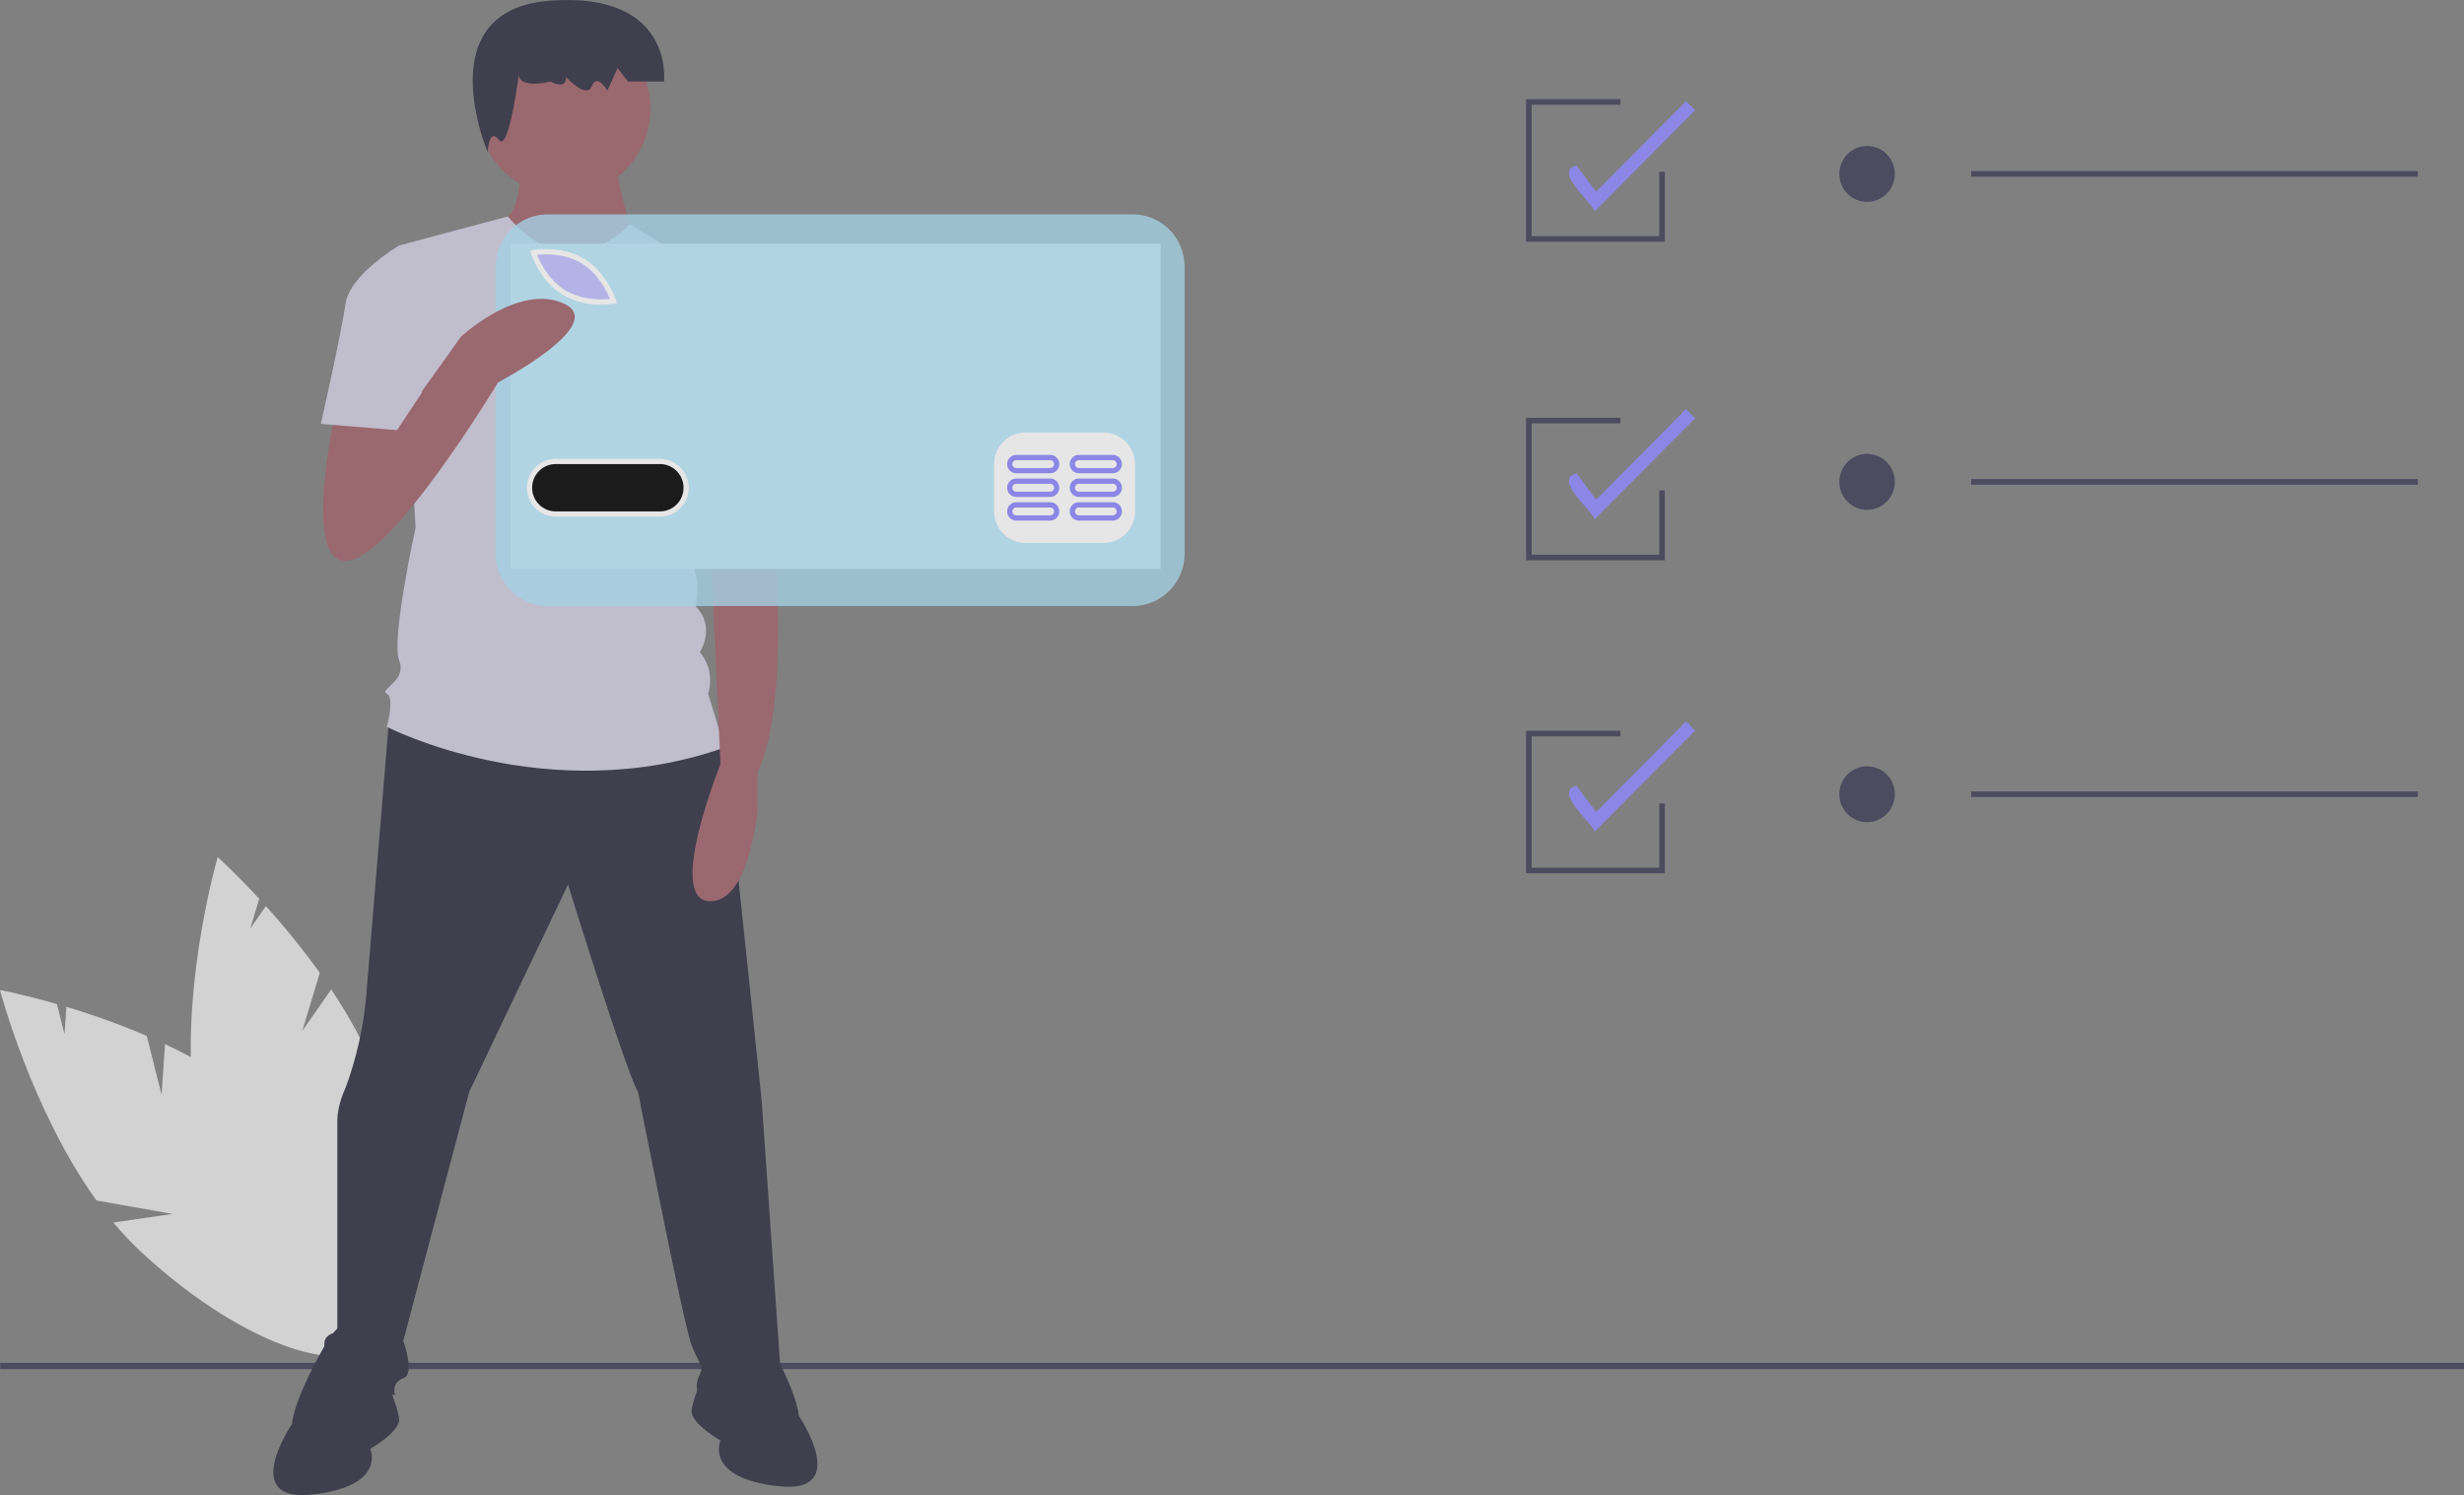 <svg width="234" height="142" viewBox="0 0 234 142" fill="none" xmlns="http://www.w3.org/2000/svg">
<rect x="0" y="0" width="234" height="142" fill="#808080" stroke="none"/>
<g opacity="0.8">
<g clip-path="url(#clip0)">
<path d="M15.344 103.971L13.939 98.388C11.447 97.324 8.898 96.403 6.304 95.629L6.126 98.223L5.407 95.365C2.189 94.439 0 94.031 0 94.031C0 94.031 2.957 105.358 9.159 114.018L16.385 115.297L10.771 116.112C11.552 117.058 12.39 117.953 13.282 118.793C22.304 127.229 32.353 131.1 35.727 127.438C39.101 123.777 34.522 113.97 25.5 105.533C22.703 102.918 19.19 100.819 15.673 99.168L15.344 103.971Z" fill="#E6E6E6"/>
<path d="M28.709 97.908L30.37 92.397C28.783 90.189 27.074 88.073 25.25 86.058L23.767 88.187L24.618 85.365C22.338 82.898 20.674 81.409 20.674 81.409C20.674 81.409 17.393 92.645 18.258 103.287L23.788 108.145L18.564 105.92C18.747 107.136 19.006 108.339 19.338 109.522C22.733 121.442 29.349 129.988 34.116 128.61C38.883 127.232 39.995 116.453 36.601 104.533C35.548 100.838 33.618 97.212 31.455 93.967L28.709 97.908Z" fill="#E6E6E6"/>
<path d="M234 129.439H0.021V130.034H234V129.439Z" fill="#3F3D56"/>
<path d="M36.988 67.849C36.988 67.849 35.166 89.919 34.775 94.649C34.507 97.613 33.849 100.529 32.819 103.319C32.819 103.319 32.036 104.896 32.036 106.472V126.572C32.036 126.572 30.471 126.572 30.863 128.148C31.254 129.725 31.645 132.483 31.645 132.483H37.513C37.513 132.483 37.122 131.301 38.296 130.907C39.469 130.513 38.296 127.36 38.296 127.36L44.555 103.713L53.945 84.008C53.945 84.008 59.422 101.743 60.595 103.713C60.595 103.713 64.899 125.784 65.681 127.754C66.464 129.725 66.855 129.725 66.464 130.513C66.073 131.301 66.073 132.089 66.464 132.483C66.855 132.878 74.288 132.483 74.288 132.483L72.332 104.502L68.811 71.002L50.815 65.485L36.988 67.849Z" fill="#2F2E41"/>
<path d="M35.949 129.33C35.949 129.33 33.992 122.236 30.863 127.754C27.733 133.271 27.733 135.242 27.733 135.242C27.733 135.242 22.647 142.73 29.689 141.942C36.731 141.154 35.166 137.607 35.166 137.607C35.166 137.607 37.905 136.03 37.905 134.848C37.905 133.666 35.949 129.33 35.949 129.33Z" fill="#2F2E41"/>
<path d="M67.637 128.542C67.637 128.542 69.594 121.448 72.723 126.966C75.853 132.483 75.853 134.454 75.853 134.454C75.853 134.454 80.939 141.942 73.897 141.154C66.855 140.365 68.42 136.818 68.42 136.818C68.42 136.818 65.681 135.242 65.681 134.06C65.681 132.877 67.637 128.542 67.637 128.542Z" fill="#2F2E41"/>
<path d="M49.25 14.644C49.25 14.644 50.032 19.768 47.685 20.95C45.338 22.132 52.771 26.468 54.727 26.468C56.683 26.468 60.204 22.526 60.204 22.526C60.204 22.526 58.248 16.615 58.639 15.432L49.25 14.644Z" fill="#A0616A"/>
<path d="M53.553 18.585C58.091 18.585 61.769 14.88 61.769 10.309C61.769 5.738 58.091 2.033 53.553 2.033C49.016 2.033 45.338 5.738 45.338 10.309C45.338 14.88 49.016 18.585 53.553 18.585Z" fill="#A0616A"/>
<path d="M69.594 27.256L59.813 21.287C59.813 21.287 54.249 27.65 48.228 20.556L37.905 23.315L39.469 50.114C39.469 50.114 37.122 60.755 37.905 62.726C38.687 64.696 35.949 65.484 36.731 65.879C37.513 66.273 36.731 69.031 36.731 69.031C36.731 69.031 51.989 76.914 68.811 71.002L67.246 65.879C67.459 65.209 67.499 64.496 67.362 63.806C67.225 63.116 66.916 62.473 66.464 61.938C66.464 61.938 68.029 59.573 66.073 57.602C66.073 57.602 66.855 54.055 64.899 52.479L64.508 46.961L65.681 44.203L69.594 27.256Z" fill="#CFCCE0"/>
<path d="M49.349 6.466C49.349 6.466 48.369 8.601 52.287 7.747C52.287 7.747 53.757 8.601 53.757 7.32C53.757 7.32 55.715 9.456 56.205 8.174C56.695 6.893 57.675 8.601 57.675 8.601L58.654 6.466L59.633 7.747H63.062C63.062 7.747 64.041 -0.794 52.287 0.06C40.534 0.914 46.316 14.447 46.316 14.447C46.316 14.447 46.41 12.018 47.39 13.299C48.369 14.58 49.349 6.466 49.349 6.466Z" fill="#2F2E41"/>
<path d="M73.115 43.02L73.506 51.296C73.506 51.296 75.071 66.667 71.941 73.367V76.913C71.941 76.913 71.158 85.978 67.246 85.584C63.334 85.19 68.42 72.578 68.42 72.578L67.637 55.237L66.855 45.385L73.115 43.02Z" fill="#A0616A"/>
<path d="M65.29 27.65L69.193 27.011C72.004 29.732 73.919 33.256 74.679 37.108C75.853 43.414 76.244 44.596 76.244 44.596L66.855 46.961L61.769 37.108L65.29 27.65Z" fill="#CFCCE0"/>
<path d="M110.225 23.152H48.486V54.047H110.225V23.152Z" fill="white"/>
<path d="M55.228 25.01C53.642 24.049 51.729 24.123 51.002 24.196C51.279 24.877 52.11 26.614 53.696 27.575C55.286 28.539 57.196 28.463 57.922 28.39C57.645 27.709 56.814 25.972 55.228 25.01Z" fill="#8E87FF" fill-opacity="0.54"/>
<path d="M62.681 44.077H52.768C52.475 44.077 52.184 44.135 51.914 44.247C51.643 44.36 51.397 44.526 51.189 44.734C50.982 44.943 50.817 45.191 50.705 45.463C50.593 45.736 50.535 46.029 50.535 46.324C50.535 46.619 50.593 46.912 50.705 47.184C50.817 47.457 50.982 47.705 51.189 47.914C51.397 48.122 51.643 48.288 51.914 48.401C52.184 48.513 52.475 48.571 52.768 48.571H62.681C62.974 48.571 63.265 48.513 63.536 48.401C63.806 48.288 64.053 48.122 64.26 47.914C64.468 47.705 64.632 47.457 64.744 47.184C64.856 46.912 64.914 46.619 64.914 46.324C64.914 46.029 64.856 45.736 64.744 45.463C64.632 45.191 64.468 44.943 64.26 44.734C64.053 44.526 63.806 44.36 63.536 44.247C63.265 44.135 62.974 44.077 62.681 44.077Z" fill="#010101"/>
<path d="M107.573 20.359H51.991C51.345 20.359 50.704 20.487 50.107 20.736C49.51 20.986 48.967 21.351 48.51 21.812C48.053 22.272 47.69 22.819 47.443 23.421C47.195 24.023 47.068 24.667 47.068 25.319V52.599C47.068 53.915 47.586 55.176 48.51 56.106C49.433 57.036 50.685 57.559 51.991 57.559H107.573C108.879 57.559 110.131 57.036 111.054 56.106C111.978 55.176 112.496 53.915 112.496 52.599V25.319C112.496 24.667 112.369 24.023 112.121 23.421C111.874 22.819 111.511 22.272 111.054 21.812C110.597 21.351 110.054 20.986 109.457 20.736C108.86 20.487 108.219 20.359 107.573 20.359ZM50.616 23.742C50.726 23.722 53.328 23.276 55.484 24.582C57.639 25.889 58.467 28.414 58.501 28.521L58.588 28.793L58.308 28.843C57.909 28.906 57.506 28.936 57.102 28.933C55.821 28.957 54.557 28.636 53.441 28.003C51.285 26.697 50.458 24.171 50.423 24.065L50.336 23.792L50.616 23.742ZM62.681 49.07H52.768C52.045 49.07 51.352 48.781 50.84 48.266C50.329 47.751 50.042 47.053 50.042 46.324C50.042 45.596 50.329 44.897 50.84 44.382C51.352 43.867 52.045 43.578 52.768 43.578H62.681C63.404 43.578 64.098 43.867 64.609 44.382C65.12 44.897 65.407 45.596 65.407 46.324C65.407 47.053 65.12 47.751 64.609 48.266C64.098 48.781 63.404 49.07 62.681 49.07ZM107.787 48.571C107.785 49.365 107.471 50.126 106.914 50.687C106.357 51.248 105.601 51.565 104.813 51.567H97.378C96.59 51.565 95.835 51.248 95.278 50.687C94.721 50.126 94.407 49.365 94.404 48.571V44.077C94.407 43.283 94.721 42.523 95.278 41.961C95.835 41.4 96.59 41.083 97.378 41.081H104.813C105.601 41.083 106.357 41.4 106.914 41.961C107.471 42.523 107.785 43.283 107.787 44.077V48.571Z" fill="#ACE2FA" fill-opacity="0.8"/>
<path d="M99.733 47.697H96.511C96.281 47.697 96.06 47.789 95.897 47.953C95.735 48.117 95.643 48.339 95.643 48.571C95.643 48.803 95.735 49.025 95.897 49.189C96.06 49.353 96.281 49.445 96.511 49.445H99.733C99.963 49.445 100.183 49.353 100.346 49.189C100.509 49.025 100.6 48.803 100.6 48.571C100.6 48.339 100.509 48.117 100.346 47.953C100.183 47.789 99.963 47.697 99.733 47.697ZM99.733 48.946H96.511C96.462 48.946 96.413 48.936 96.368 48.917C96.323 48.899 96.282 48.871 96.247 48.836C96.213 48.801 96.185 48.76 96.166 48.715C96.148 48.669 96.138 48.62 96.138 48.571C96.138 48.522 96.148 48.473 96.166 48.428C96.185 48.382 96.213 48.341 96.247 48.306C96.282 48.271 96.323 48.244 96.368 48.225C96.413 48.206 96.462 48.197 96.511 48.197H99.733C99.831 48.197 99.925 48.236 99.995 48.307C100.064 48.377 100.103 48.472 100.103 48.571C100.103 48.67 100.064 48.765 99.995 48.836C99.925 48.906 99.831 48.945 99.733 48.946Z" fill="#8E87FF"/>
<path d="M105.681 47.697H102.459C102.229 47.697 102.008 47.789 101.846 47.953C101.683 48.117 101.591 48.339 101.591 48.571C101.591 48.803 101.683 49.025 101.846 49.189C102.008 49.353 102.229 49.445 102.459 49.445H105.681C105.911 49.445 106.131 49.353 106.294 49.189C106.457 49.025 106.548 48.803 106.548 48.571C106.548 48.339 106.457 48.117 106.294 47.953C106.131 47.789 105.911 47.697 105.681 47.697ZM105.681 48.946H102.459C102.41 48.946 102.362 48.936 102.316 48.917C102.271 48.899 102.23 48.871 102.195 48.836C102.161 48.801 102.133 48.76 102.115 48.715C102.096 48.669 102.086 48.62 102.086 48.571C102.086 48.522 102.096 48.473 102.115 48.428C102.133 48.382 102.161 48.341 102.195 48.306C102.23 48.271 102.271 48.244 102.316 48.225C102.362 48.206 102.41 48.197 102.459 48.197H105.681C105.779 48.197 105.874 48.236 105.943 48.307C106.013 48.377 106.052 48.472 106.052 48.571C106.052 48.67 106.013 48.765 105.943 48.836C105.874 48.906 105.779 48.945 105.681 48.946Z" fill="#8E87FF"/>
<path d="M99.733 45.45H96.511C96.281 45.45 96.06 45.542 95.897 45.706C95.735 45.87 95.643 46.092 95.643 46.324C95.643 46.556 95.735 46.778 95.897 46.942C96.06 47.106 96.281 47.198 96.511 47.198H99.733C99.963 47.198 100.183 47.106 100.346 46.942C100.509 46.778 100.6 46.556 100.6 46.324C100.6 46.092 100.509 45.87 100.346 45.706C100.183 45.542 99.963 45.45 99.733 45.45ZM99.733 46.699H96.511C96.462 46.699 96.414 46.689 96.369 46.67C96.323 46.651 96.282 46.624 96.248 46.589C96.213 46.554 96.186 46.513 96.167 46.467C96.149 46.422 96.139 46.373 96.139 46.324C96.139 46.275 96.149 46.226 96.167 46.181C96.186 46.135 96.213 46.094 96.248 46.059C96.282 46.024 96.323 45.997 96.369 45.978C96.414 45.959 96.462 45.95 96.511 45.95H99.733C99.781 45.95 99.83 45.959 99.875 45.978C99.92 45.997 99.961 46.024 99.996 46.059C100.03 46.094 100.057 46.135 100.076 46.181C100.095 46.226 100.104 46.275 100.104 46.324C100.104 46.373 100.095 46.422 100.076 46.467C100.057 46.513 100.03 46.554 99.996 46.589C99.961 46.624 99.92 46.651 99.875 46.67C99.83 46.689 99.781 46.699 99.733 46.699Z" fill="#8E87FF"/>
<path d="M105.681 45.45H102.459C102.229 45.45 102.008 45.542 101.846 45.706C101.683 45.87 101.591 46.092 101.591 46.324C101.591 46.556 101.683 46.778 101.846 46.942C102.008 47.106 102.229 47.198 102.459 47.198H105.681C105.911 47.198 106.131 47.106 106.294 46.942C106.457 46.778 106.548 46.556 106.548 46.324C106.548 46.092 106.457 45.87 106.294 45.706C106.131 45.542 105.911 45.45 105.681 45.45ZM105.681 46.699H102.459C102.41 46.699 102.362 46.689 102.317 46.67C102.272 46.651 102.231 46.624 102.196 46.589C102.162 46.554 102.134 46.513 102.115 46.467C102.097 46.422 102.087 46.373 102.087 46.324C102.087 46.275 102.097 46.226 102.115 46.181C102.134 46.135 102.162 46.094 102.196 46.059C102.231 46.024 102.272 45.997 102.317 45.978C102.362 45.959 102.41 45.95 102.459 45.95H105.681C105.73 45.95 105.778 45.959 105.823 45.978C105.868 45.997 105.909 46.024 105.944 46.059C105.978 46.094 106.006 46.135 106.024 46.181C106.043 46.226 106.053 46.275 106.053 46.324C106.053 46.373 106.043 46.422 106.024 46.467C106.006 46.513 105.978 46.554 105.944 46.589C105.909 46.624 105.868 46.651 105.823 46.67C105.778 46.689 105.73 46.699 105.681 46.699Z" fill="#8E87FF"/>
<path d="M99.733 43.203H96.511C96.281 43.203 96.06 43.295 95.897 43.459C95.735 43.623 95.643 43.846 95.643 44.077C95.643 44.309 95.735 44.531 95.897 44.695C96.06 44.859 96.281 44.951 96.511 44.951H99.733C99.963 44.951 100.183 44.859 100.346 44.695C100.509 44.531 100.6 44.309 100.6 44.077C100.6 43.846 100.509 43.623 100.346 43.459C100.183 43.295 99.963 43.203 99.733 43.203ZM99.733 44.452H96.511C96.462 44.452 96.413 44.442 96.368 44.423C96.323 44.405 96.282 44.377 96.247 44.342C96.213 44.308 96.185 44.266 96.166 44.221C96.148 44.175 96.138 44.127 96.138 44.077C96.138 44.028 96.148 43.979 96.166 43.934C96.185 43.888 96.213 43.847 96.247 43.812C96.282 43.777 96.323 43.75 96.368 43.731C96.413 43.712 96.462 43.703 96.511 43.703H99.733C99.831 43.703 99.925 43.742 99.995 43.813C100.064 43.883 100.103 43.978 100.103 44.077C100.103 44.176 100.064 44.272 99.995 44.342C99.925 44.412 99.831 44.451 99.733 44.452Z" fill="#8E87FF"/>
<path d="M105.681 43.203H102.459C102.229 43.203 102.008 43.295 101.846 43.459C101.683 43.623 101.591 43.846 101.591 44.077C101.591 44.309 101.683 44.531 101.846 44.695C102.008 44.859 102.229 44.951 102.459 44.951H105.681C105.911 44.951 106.131 44.859 106.294 44.695C106.457 44.531 106.548 44.309 106.548 44.077C106.548 43.846 106.457 43.623 106.294 43.459C106.131 43.295 105.911 43.203 105.681 43.203ZM105.681 44.452H102.459C102.41 44.452 102.362 44.442 102.316 44.423C102.271 44.405 102.23 44.377 102.195 44.342C102.161 44.308 102.133 44.266 102.115 44.221C102.096 44.175 102.086 44.127 102.086 44.077C102.086 44.028 102.096 43.979 102.115 43.934C102.133 43.888 102.161 43.847 102.195 43.812C102.23 43.777 102.271 43.75 102.316 43.731C102.362 43.712 102.41 43.703 102.459 43.703H105.681C105.779 43.703 105.874 43.742 105.943 43.813C106.013 43.883 106.052 43.978 106.052 44.077C106.052 44.176 106.013 44.272 105.943 44.342C105.874 44.412 105.779 44.451 105.681 44.452Z" fill="#8E87FF"/>
<path d="M32.036 38.291C32.036 38.291 28.515 53.267 32.819 53.267C37.122 53.267 47.294 36.32 47.294 36.32C47.294 36.32 57.857 30.803 53.553 28.832C49.25 26.862 43.773 31.985 43.773 31.985L37.453 40.824L37.122 36.32L32.036 38.291Z" fill="#A0616A"/>
<path d="M40.252 25.679L37.905 23.315C37.905 23.315 33.21 26.073 32.819 28.832C32.428 31.591 30.471 40.261 30.471 40.261L37.709 40.853L40.056 37.306L40.252 25.679Z" fill="#CFCCE0"/>
<path d="M151.449 20.073C151.155 19.196 147.459 16.216 149.724 15.715L151.581 18.21L160.12 9.608L160.978 10.473L151.449 20.073Z" fill="#8E87FF"/>
<path d="M151.449 49.322C151.155 48.446 147.459 45.465 149.724 44.965L151.581 47.459L160.12 38.858L160.978 39.723L151.449 49.322Z" fill="#8E87FF"/>
<path d="M151.449 78.99C151.155 78.113 147.459 75.133 149.724 74.632L151.581 77.127L160.12 68.525L160.978 69.39L151.449 78.99Z" fill="#8E87FF"/>
<path d="M177.313 19.171C178.768 19.171 179.948 17.982 179.948 16.516C179.948 15.05 178.768 13.862 177.313 13.862C175.858 13.862 174.678 15.05 174.678 16.516C174.678 17.982 175.858 19.171 177.313 19.171Z" fill="#3F3D56"/>
<path d="M229.616 16.251H187.194V16.782H229.616V16.251Z" fill="#3F3D56"/>
<path d="M177.313 48.42C178.768 48.42 179.948 47.232 179.948 45.766C179.948 44.3 178.768 43.111 177.313 43.111C175.858 43.111 174.678 44.3 174.678 45.766C174.678 47.232 175.858 48.42 177.313 48.42Z" fill="#3F3D56"/>
<path d="M229.616 45.5H187.194V46.031H229.616V45.5Z" fill="#3F3D56"/>
<path d="M177.313 78.087C178.768 78.087 179.948 76.899 179.948 75.433C179.948 73.967 178.768 72.779 177.313 72.779C175.858 72.779 174.678 73.967 174.678 75.433C174.678 76.899 175.858 78.087 177.313 78.087Z" fill="#3F3D56"/>
<path d="M229.616 75.168H187.194V75.698H229.616V75.168Z" fill="#3F3D56"/>
<path d="M158.104 82.945H144.93V69.407H153.889V69.938H145.457V82.414H157.577V76.309H158.104V82.945Z" fill="#3F3D56"/>
<path d="M158.104 53.216H144.93V39.678H153.889V40.209H145.457V52.685H157.577V46.58H158.104V53.216Z" fill="#3F3D56"/>
<path d="M158.104 22.956H144.93V9.419H153.889V9.95H145.457V22.425H157.577V16.32H158.104V22.956Z" fill="#3F3D56"/>
</g>
</g>
<defs>
<clipPath id="clip0">
<rect width="234" height="142" fill="white"/>
</clipPath>
</defs>
</svg>

